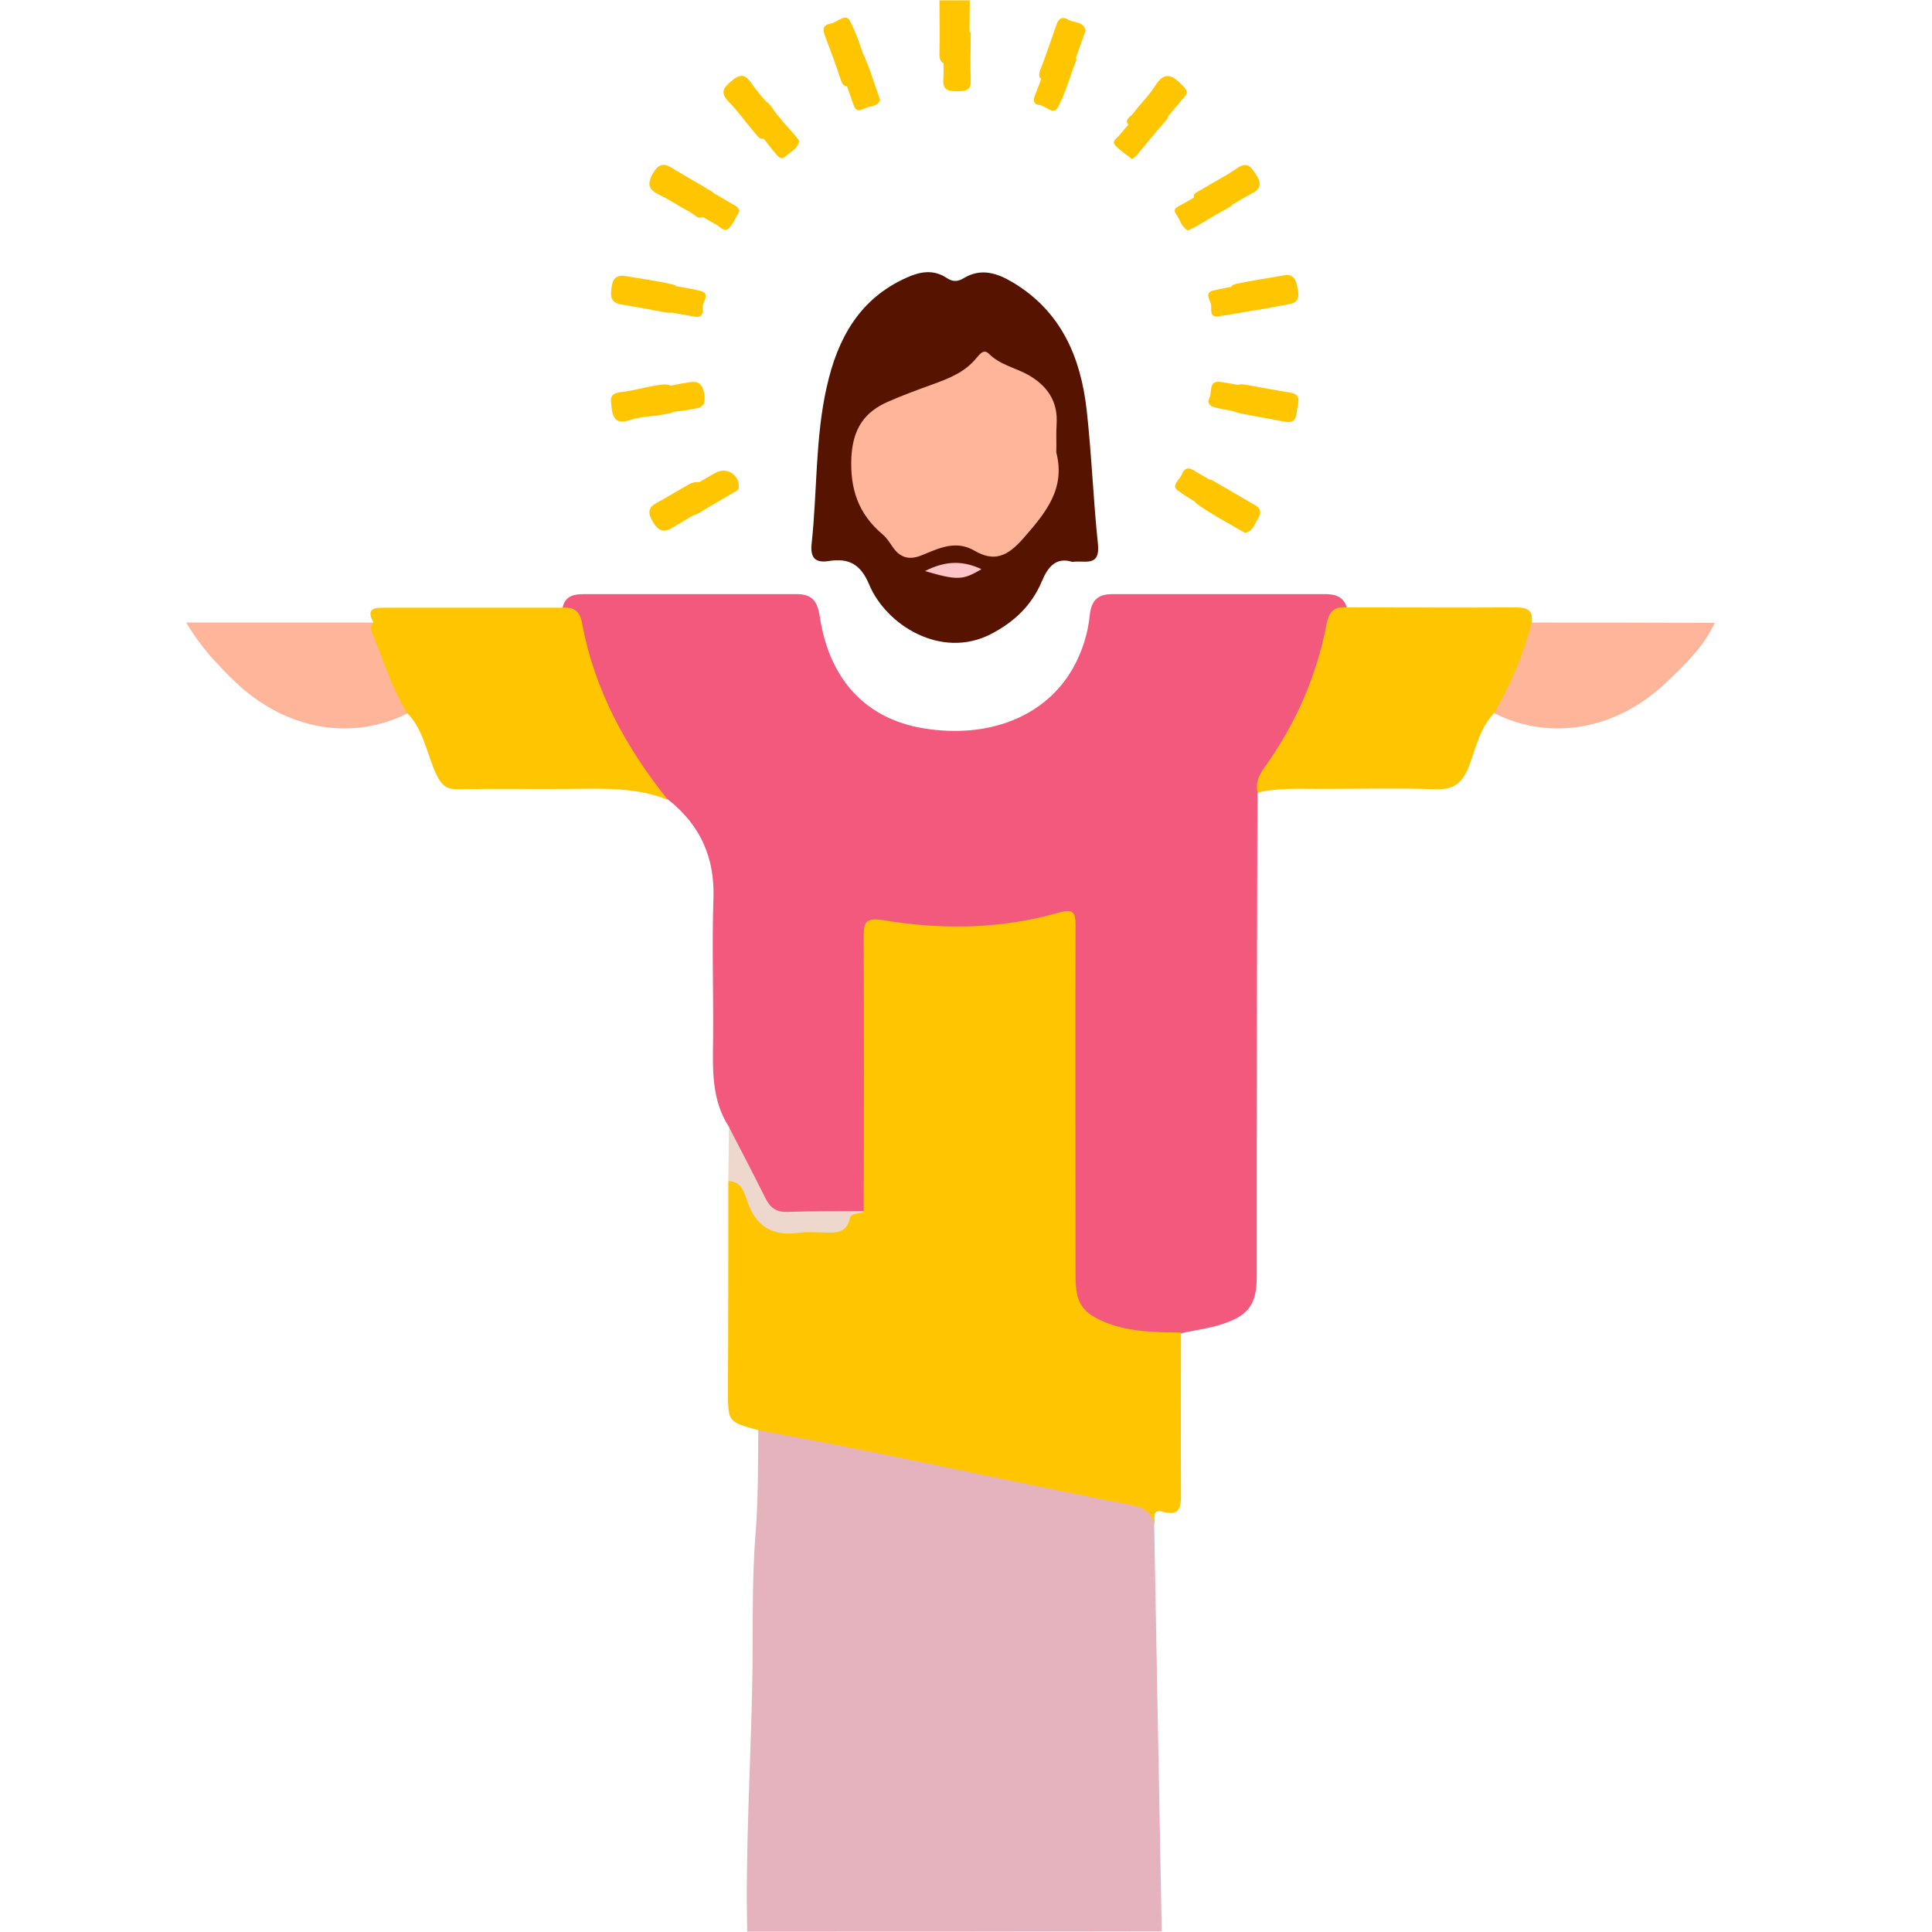 <?xml version="1.0" encoding="utf-8"?>
<!-- Generator: Adobe Illustrator 23.0.3, SVG Export Plug-In . SVG Version: 6.00 Build 0)  -->
<svg version="1.0" id="Layer_1" xmlns="http://www.w3.org/2000/svg" xmlns:xlink="http://www.w3.org/1999/xlink" x="0px" y="0px"
	 viewBox="0 0 612 612" style="enable-background:new 0 0 612 612;" xml:space="preserve">
<path style="fill:#E4B3BE;" d="M236.7,611.9c-0.6-26.4,1.1-52.8,1.6-79.2c0.3-15.5-0.2-31,1-46.4c0.9-11.1,0.8-22.2,0.9-33.3
	c2.2-1.7,4.6-0.7,6.9-0.3c36.8,7.3,73.6,14.6,110.4,22c4.9,1,8.1,2.8,8.1,8.1c0.8,43,1.6,86,2.4,129
	C324.3,611.9,280.5,611.9,236.7,611.9z"/>
<path style="fill:#F2597C;" d="M231,357.1c-5.8-8.8-5.2-18.7-5.1-28.6c0.1-14.7-0.4-29.4,0.1-44c0.4-13-4.2-23.1-14.2-31.1
	c-5.2-3-8.2-8.1-11.2-13c-7.6-12.2-13.8-25.1-16.7-39.3c-0.8-3.8-2.5-6.6-5.7-8.5c0.7-3.8,3.6-4.4,6.7-4.4c22.5,0,45,0,67.5,0
	c5.1,0,6.6,2.5,7.3,7.3c3.1,20,14.7,32.2,32.8,35.2c20.7,3.4,38.6-3.7,47.3-18.9c3-5.3,4.8-11,5.4-16.9c0.5-4.8,2.6-6.7,7.2-6.7
	c22.5,0,45,0,67.5,0c3.3,0,5.9,1,6.8,4.5c-3.1,1.8-4.7,4.3-5.5,7.9c-3.3,15.3-9.6,29.4-18.5,42.3c-1.8,2.7-2.6,5.8-4.4,8.4
	c-0.1,37.2-0.2,74.4-0.2,111.7c0,13.7,0,27.5,0,41.2c0,8.7-2.3,12.3-10.5,15.1c-4.3,1.5-8.9,2-13.3,3c-8.6,3.6-25.1,0.4-31.3-6
	c-3.7-3.8-4-8.4-4-13.3c0-33.2,0-66.4,0-99.7c0-14.6,0.3-12.7-12.6-10.2c-14.2,2.8-28.5,2.1-42.8,0.9c-7.4-0.6-7.8-0.7-7.8,6.9
	c0,24.3,0,48.5,0,72.8c0,3.2,0.4,6.4-1,9.4c-0.9,1.6-2.4,2-4,2.1c-7.5,0.4-15,0.4-22.5,0c-3-0.1-5.3-1.8-6.7-4.3
	C237.4,373.2,232.6,365.8,231,357.1z"/>
<path style="fill:#551300;" d="M339.7,178c-5.1-1.6-7.7,1.4-9.7,6.2c-3.2,7.6-8.8,12.9-16.2,16.7c-15.6,8-33.1-2.8-38.5-15.8
	c-2.6-6.2-6.3-8.4-12.6-7.4c-4.3,0.7-6.1-0.8-5.6-5.5c1.8-16.6,1.1-33.4,4.8-49.7c3.4-15.2,10.3-27.9,25.4-34.6
	c4.2-1.9,8.4-2.6,12.5,0.1c1.9,1.3,3.6,1.3,5.5,0.1c5.5-3.3,10.6-1.6,15.6,1.4c15.2,9.1,21.4,23.6,23.3,40.2
	c1.6,14.2,2.1,28.5,3.6,42.7C348.5,179.8,343.6,177.4,339.7,178z"/>
<path style="fill:#EED8CE;" d="M273.7,383.6c-0.7,1.5-3.5,1-3.4,2.9c0.6,6.7-4.1,5-7.8,5.5c-14.1,1.8-26.1,0.1-30-16.5
	c-0.1-0.6-1.2-1-1.8-1.5c0.1-5.7,0.1-11.3,0.2-17c3.9,7.5,7.8,15,11.6,22.6c1.5,3,3.4,4.4,6.9,4.3
	C257.6,383.6,265.6,383.7,273.7,383.6z"/>
<path style="fill:#FFB599;" d="M118.4,197.2c-19.5,0-39.1,0-59.4,0c4.5,7.7,9.9,13.4,15.6,18.9c15.9,15.1,36.9,18.8,54.6,9.8
	c0.2-1.9-0.6-3.4-1.3-5.1C124.6,213,121.5,205.1,118.4,197.2z M485.2,197.2c-5,9.1-9,18.7-11.9,28.7c17.8,9,38.9,5.3,54.6-9.8
	c5.7-5.5,11.6-10.9,15.3-18.8C523.3,197.2,504.3,197.2,485.2,197.2z M334.7,134.4c0.5-7.3-3-12.2-8.9-15.6c-4.1-2.3-9-3.2-12.5-6.7
	c-1.7-1.7-2.9,0.1-3.9,1.2c-3.7,4.6-8.8,6.6-14.1,8.5c-4.7,1.7-9.3,3.4-13.9,5.4c-7.6,3.3-11.2,8.6-11.7,17.5
	c-0.5,10.2,2.2,18.1,9.9,24.6c1.2,1,2.1,2.4,3,3.7c2.4,3.7,5.4,4.6,9.6,2.8c5.2-2.1,10.5-4.8,16.4-1.4c6.3,3.7,10.5,1.9,15.5-3.8
	c7.1-8.1,13.5-15.7,10.5-27.3C334.7,140.4,334.5,137.4,334.7,134.4z"/>
<path style="fill:#FDC5C8;" d="M293,180.9c6.6-3.4,12.2-3.3,17.9-0.6C305,183.8,303.3,183.9,293,180.9z"/>
<path style="fill:#FFC600;" d="M350.7,419.1c-7.9-3.1-10-6.3-10-14.8c0-37-0.1-74,0-111c0-4.1-0.5-5.6-5.3-4.2
	c-18.2,5.2-36.9,5.5-55.5,2.4c-6.2-1-6.3,1-6.3,5.7c0.1,28.8,0.1,57.7,0,86.5c-1.3,1.2-3.9,0.1-4.4,2.3c-1.1,4.9-4.8,4.5-8.4,4.4
	c-2.6,0-5.2-0.3-7.7,0.1c-8.3,1.2-13.6-1.9-16.4-10c-0.9-2.7-1.8-6.3-6-6.4c0,22.2,0,44.4-0.1,66.6c0,9.7,0,9.7,9.5,12.3
	c12.8,2.4,25.5,4.8,38.3,7.4c26.2,5.3,52.4,11,78.7,16.1c4.3,0.8,7.5,1.8,8.5,6.4c0.5-1.7-1.1-5.1,2.9-4c5,1.4,5.6-1.2,5.6-5.3
	c-0.1-17.2,0-34.4,0-51.5C366.2,422,358.3,422,350.7,419.1z M178.1,192.5c-18.6,0-37.2,0-55.9,0c-3.3,0-6.5-0.1-3.9,4.7
	c-0.7,0.8-1,1.8-0.6,2.8c3.6,8.7,6.3,17.8,11.3,25.9c5.3,5.4,6.2,13.1,9.3,19.6c1.6,3.2,3,4.5,6.6,4.5c12.1-0.2,24.2,0,36.3-0.1
	c10.3-0.1,20.6-0.5,30.4,3.5c-13.2-16.4-23.1-34.5-27.1-55.3C183.9,193.8,182.1,192.2,178.1,192.5z M480,192.4
	c-17.8,0.1-35.6,0-53.3,0c-3.9-0.3-5.7,1.1-6.5,5.4c-3.2,16.6-9.9,31.8-19.8,45.5c-1.7,2.4-2.7,4.8-2.1,7.8c6.6-1.6,13.3-1.2,20-1.2
	c12.1,0,24.2-0.3,36.2,0.1c5.9,0.2,8.6-1.7,10.8-7.2c2.2-5.7,3.4-12.2,8-16.9c5.2-9,9.3-18.5,11.9-28.7
	C485.8,193.1,483.5,192.4,480,192.4z M269.3,6.7c-1.4-2.8-4.1,0.5-6.3,0.8c-1.9,0.3-2.6,1.5-1.8,3.5c1.8,4.8,3.6,9.6,5.2,14.5
	c0.4,1.3,1.1,1.8,1.9,1.8c0.7,2,1.4,4,2.1,6s1.8,1.9,3.3,1.1c1.7-0.9,4.3-0.5,5.1-2.7c-1.9-5.2-3.3-10.3-5.5-14.9
	C272.1,13.2,270.9,9.9,269.3,6.7z M338.3,6.2c-1.7-1-2.9-0.5-3.6,1.5c-1.7,4.8-3.3,9.7-5.2,14.5c-0.5,1.4-0.4,2.3,0.3,2.8
	c-0.6,1.8-1.3,3.5-2,5.3s-0.2,2.8,1.6,3c1.9,0.3,4.3,3.3,5.7,0.7c2.5-4.7,3.9-10,5.9-15.1c0-0.2-0.1-0.3-0.2-0.5
	c1-2.9,2-5.8,3.1-8.7C343.2,6.7,340.2,7.3,338.3,6.2z M375.1,30.8c1.5-1.7,0.7-2.5-0.6-3.8c-3.1-3.2-5.6-4.6-8.6,0.2
	c-2,3.2-4.8,5.8-7,8.8c-0.8,1-2.8,1.9-1.5,3.5c-0.9,1.1-1.9,2.2-2.8,3.3c-0.7,1-2.8,1.9-1.1,3.5c1.5,1.5,3.3,2.7,5.1,4.1
	c0.7-0.6,1.3-1,1.7-1.5c3-3.6,6-7.3,9.1-10.8c0.5-0.6,0.7-1,0.7-1.4C371.7,34.8,373.4,32.8,375.1,30.8z M196.6,96.4
	c4.8,0.8,9.7,1.7,14.5,2.6c0.7,0.1,1.2,0.1,1.6,0c2.4,0.4,4.9,0.9,7.3,1.3c2.5,0.4,2.8-1.2,2.6-2.9c-0.2-1.8,2.8-4.4-0.9-5.3
	c-2.4-0.6-4.9-1-7.3-1.4c-0.3-0.2-0.8-0.5-1.4-0.6c-5-1.2-10.1-1.8-15.1-2.7c-3-0.4-3.9,1.3-4.2,3.8
	C193.4,93.4,193.2,95.8,196.6,96.4z M389.9,90.9c-1.9,0.3-3.7,0.7-5.5,1.1c-3,0.7-1.1,2.9-0.8,4.4c0.3,1.5-0.7,4.2,2.4,3.8
	c2.8-0.4,5.6-0.9,8.4-1.4c4.7-0.7,9.5-1.6,14.2-2.5c3.1-0.6,2.9-2.9,2.4-5.1c-0.4-2.2-1-4.5-4.1-4c-5.1,0.9-10.2,1.6-15.2,2.7
	C390.6,90.1,390.2,90.5,389.9,90.9z M408.9,124.4c-4.9-0.8-9.8-1.7-14.6-2.6c-0.9-0.1-1.6-0.1-2.1,0.1c-1.8-0.3-3.6-0.6-5.4-0.9
	c-4.1-0.6-2.8,3-3.6,4.8c-1.2,2.6,0.8,3.1,2.6,3.5c1.7,0.3,3.4,0.7,5.1,1c0.6,0.3,1.4,0.5,2.2,0.7c4.7,0.9,9.4,1.7,14,2.6
	c3.5,0.7,3.5-2,3.8-4C411.2,127.7,412.3,125,408.9,124.4z M397.7,160.1c-4.5-2.6-8.9-5.2-13.4-7.8c-0.4-0.3-0.8-0.4-1.2-0.4
	c-1.8-1-3.6-2.1-5.3-3.1c-1.8-1-2.9,0-3.4,1.4c-0.6,1.7-3.5,3.5-1.4,5.1c1.8,1.3,3.6,2.5,5.5,3.6c0.1,0.2,0.3,0.4,0.5,0.6
	c4.8,3.5,10.1,6.2,15.4,9.3c2.7-0.6,3-3,4.2-4.7C399.5,162.5,399.5,161.1,397.7,160.1z M307.1,10.2c0-3.4,0.1-6.7,0.1-10.1
	c-3.2,0-6.4,0-9.6,0c0,5.6,0.1,11.1,0,16.7c-0.1,1.8,0.4,2.8,1.3,3.3c0,1.8,0,3.5-0.1,5.3c-0.1,3.2,1.6,3.5,4.1,3.5
	c2.4-0.1,4.8,0.3,4.6-3.5c-0.2-5.1,0-10.1,0-15.2C307.4,10.2,307.2,10.2,307.1,10.2z M231.9,64.6c-1.9-1.2-3.9-2.3-5.8-3.4
	c-0.5-0.7-1.3-0.9-1.9-1.3c-3.4-2.1-6.8-3.9-10.2-6c-2.6-1.6-4.7-3.2-7.1,0.9c-2.2,3.8-1.3,5.4,2.3,7.1c3.2,1.5,6.1,3.6,9.3,5.2
	c1.3,0.7,2.6,2.5,4.1,1.6c1.4,0.8,2.8,1.7,4.2,2.4c1.3,0.7,2.7,2.7,4.2,1.1c1.4-1.5,2.2-3.6,3.2-5.3C234,65.4,232.7,65.1,231.9,64.6
	z M244.7,34.3c-0.7-1.1-1.4-1.7-2-2.1c-1.6-1.8-3.2-3.7-4.5-5.6c-2.2-3.3-3.8-3.3-6.8-0.7c-2.9,2.5-2.9,3.9-0.4,6.5
	c2.9,3,5.3,6.4,8,9.6c0.8,0.9,1.6,2.3,2.9,1.9c1.2,1.5,2.3,3,3.5,4.4c0.9,1,1.8,2.7,3.5,1.2c1.5-1.4,3.7-2.3,4.3-4.8
	c-0.5-0.7-1-1.4-1.6-2.1C249.3,39.9,246.7,37.3,244.7,34.3z M376.3,73c0.9-0.4,1.7-0.8,2.5-1.2c3.3-1.9,6.5-4,9.8-5.7
	c0.8-0.4,1.4-0.8,1.8-1.3c1.9-1.1,3.8-2.3,5.8-3.3c2.9-1.5,3.7-3,1.8-6c-1.7-2.7-2.9-4.5-6.3-2.1c-3.6,2.5-7.5,4.4-11.2,6.7
	c-1,0.6-2.7,1.1-2.3,2.5c-1.3,0.7-2.6,1.5-3.9,2.2c-1.1,0.7-3.1,1.2-1.7,3.1C373.8,69.6,374.2,71.9,376.3,73z M226.6,149.8
	c-1.7,0.9-3.3,1.9-5,2.9c-1.1-0.1-2.2,0.1-3.3,0.7c-2.9,1.6-5.8,3.4-8.7,5c-2.7,1.6-5.5,2.4-2.8,6.9c2.6,4.3,4.7,2.8,7.5,1.1
	c1.8-1.1,3.6-2.2,5.4-3.2c1-0.2,2-0.8,3.2-1.6c3.1-1.9,6.2-3.6,9.3-5.5c0.9-0.5,2.1-0.8,1.8-2.5
	C233.8,150.1,229.9,147.9,226.6,149.8z M208.8,131.5c0.3,0,0.5-0.1,0.8-0.1c1.3-0.3,2.6-0.3,3.6-0.9c1.8-0.3,3.7-0.4,5.5-0.8
	c2.4-0.5,5.1-0.2,4.4-4.8c-0.7-4.6-3.1-4.1-6-3.6c-1.6,0.2-3.1,0.6-4.7,0.9c-1.2-0.7-2.8-0.4-4.6-0.1c-3.7,0.6-7.3,1.7-11.1,2.1
	c-2.6,0.3-3.5,1.4-3.1,3.5c0.3,4.1,0.9,7.1,6.1,5.3c2.4-0.8,5-1,7.6-1.3C207.7,131.7,208.2,131.7,208.8,131.5z"/>
</svg>
